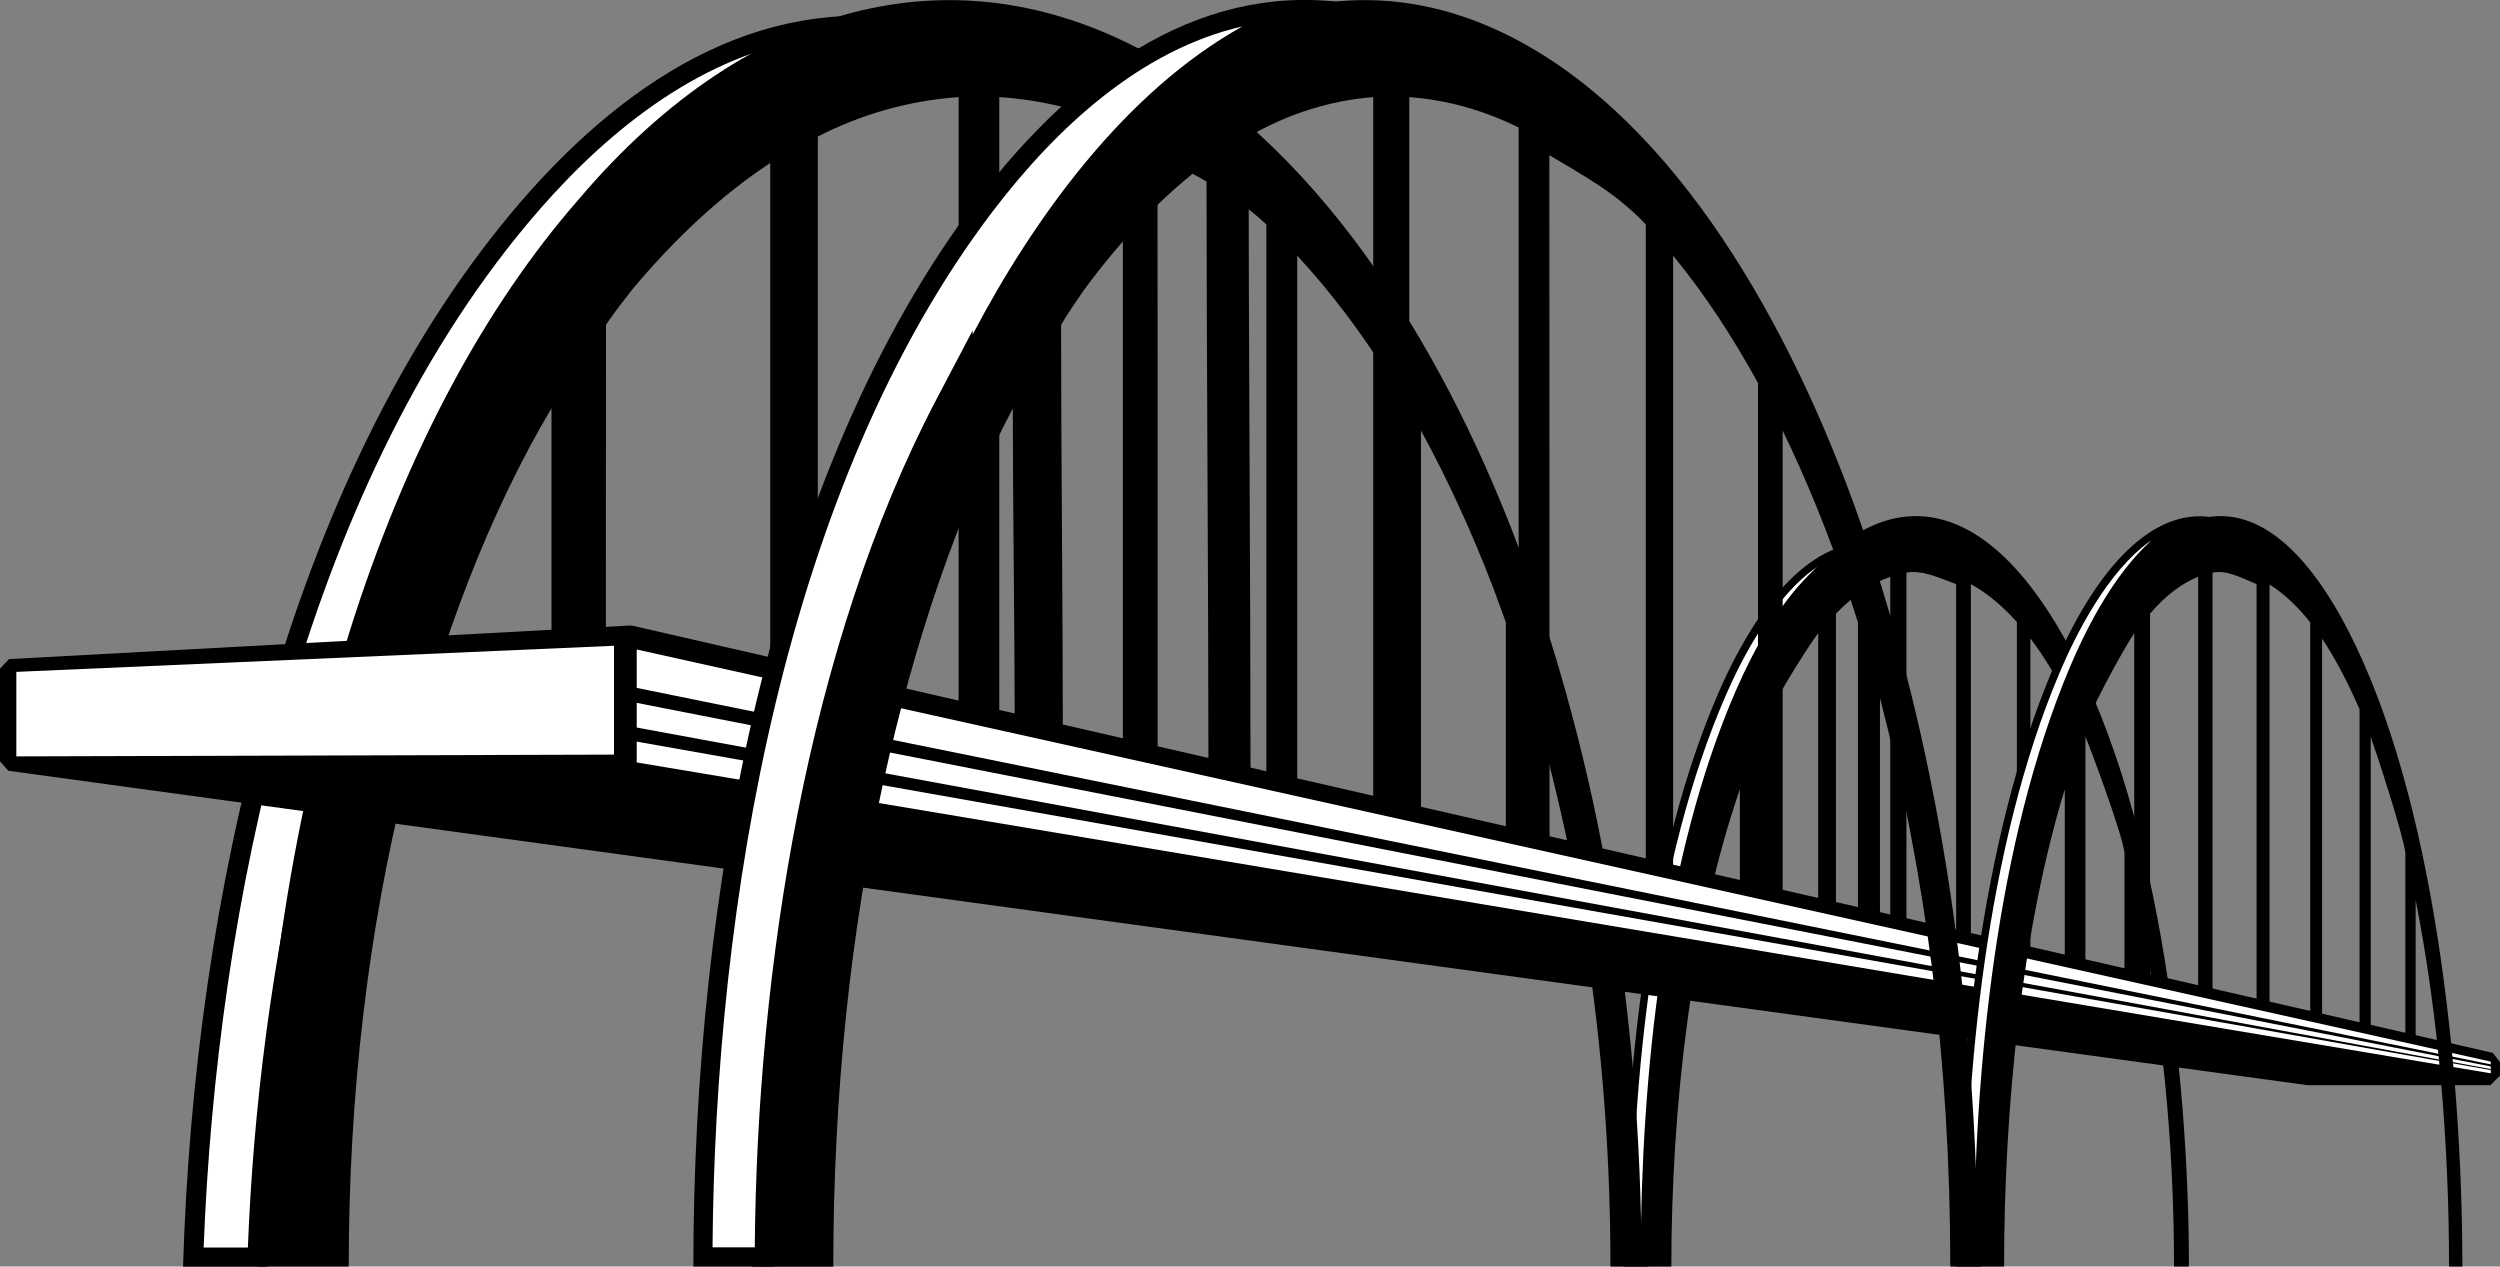 <?xml version="1.0" encoding="UTF-8"?><svg id="Layer_1" xmlns="http://www.w3.org/2000/svg" viewBox="0 0 140.8 71.33"><rect x="0" y="0" width="140.8" height="71.33" fill="#808080" stroke="none"/><defs><style>.cls-1{fill:#fff;}.cls-1,.cls-2{fill-rule:evenodd;}</style></defs><g><path d="M105.81,30.62c-3.29-.5-6.5,2.63-9,8.34-3.97,9.09-5.37,21.55-5.37,32.37h1.38c0-10.82,1.39-23.28,5.37-32.37,2.14-4.91,4.82-7.91,7.62-8.34Z"/><path class="cls-1" d="M102.38,31.9c-2.45,1.65-4.26,5.14-5.17,7.23-4.08,9.35-5.3,21.64-5.33,31.79h.52c.03-10.26,1.26-22.65,5.4-32.11,.93-2.12,2.47-5.06,4.59-6.91Z"/></g><path d="M123.28,71.33c0-10.97-1.75-26.34-7.25-35.8-5.86-10.08-12.82-7.63-17.52,2.25-4.48,9.42-6.06,22.34-6.06,33.55h1.68c0-8.9,1.12-18.95,3.86-26.88v7.96c.37,.07,.72,.14,1.07,.21v-11.02c.23-1.23,2.8-5.25,3.34-5.94v17.62c.33,.06,.67,.13,1,.2v-18.92c.97-1.01,2.01-1.7,3.06-2.08v22.26c.31,.06,.6,.12,.91,.18v-22.67c.91-.16,1.85,.3,2.8,.65v22.8c.27-.07,.54-.14,.83-.21v-22.59c.9,.49,1.76,1.21,2.59,2.13v21.16c.26,.05,.51,.1,.76,.15v-20.39c.85,1.12,1.64,2.46,2.39,3.98v16.81c.24,.05,.48,.09,.71,.14v-15.4c.35,.85,2.06,5.45,2.2,6.53v9.49c.22,.04,.44,.08,.66,.13v-6.97c1.46,6.55,2.13,13.7,2.13,20.67h.85Z"/><g><path d="M10.31,71.33c.62-20.69,5.87-44.22,18.49-59.34C35,4.56,42.69-.31,51.43,1.15c-10.86,1.8-19.42,12.96-24.4,23l.02-.55c-7.81,13.35-11.5,31.58-11.99,47.74h-4.74Z"/><path class="cls-1" d="M44.63,2.36c-5.98,1.3-11.04,5.58-14.95,10.27-12.71,15.23-17.48,38.64-18.21,57.63h2.49c.6-15.44,4.1-33.49,12.1-47.16l2.24-3.84v.22c3.86-6.59,9.4-13.51,16.33-17.12Z"/></g><path d="M14.51,71.33c0-13.02,1.88-25.2,5.16-35.7,3.18-10.15,7.67-18.4,12.92-24.4C37.43,5.52,42.88,1.92,48.5,.59c5.22-1.23,10.56-.52,15.73,2.2,4.78,2.51,9.04,6.56,12.66,11.56,3.41,4.71,6.34,10.36,8.66,16.54,2.21,5.9,3.97,12.41,5.13,19.24,1.13,6.68,1.77,13.82,1.77,21.2h-1.75c0-5.76-.4-11.36-1.15-16.66-.76-5.38-1.9-10.55-3.33-15.36v10.33c-.48-.1-.95-.2-1.41-.29v-14.3c-.24-.66-.48-1.32-.72-1.97-1.21-3.14-2.57-6.11-4.06-8.83v23.91c-.51-.11-1.04-.22-1.57-.33V21.57c-1.65-2.65-3.44-5.06-5.4-7.17v31.65c-.58-.12-1.13-.24-1.74-.36V12.64c-1.94-1.81-3.92-2.72-6.13-3.9,0,6.05,.01,12.1,.01,18.14v18.14c-.65-.33-1.31-.66-1.96-1.01V7.18c-2.33-1.01-4.63-1.56-6.96-1.71V42.56c-.77-.16-1.54-.32-2.29-.48V5.47c-2.66,.18-5.38,.91-7.93,2.22V40.43c-.89-.19-1.78-.37-2.68-.56V9.18c-2.69,1.77-5.29,4.16-7.76,7.11-.5,.64-1.02,1.3-1.49,2,0,6.56-.01,13.11-.01,19.66-.99-.21-2-.42-3.06-.64v-14.32c-3.46,5.84-6.23,12.97-8.24,21.09-2.07,8.32-3.18,17.55-3.18,27.25h-5.14Z"/><g><polygon class="cls-2" points="140.26 61.12 129.98 61.12 .47 43.41 0 42.88 0 37.66 .51 37.12 35.46 35.23 35.62 35.24 140.4 59.3 140.8 59.82 140.8 60.58 140.26 61.12"/><g><polygon class="cls-1" points="34.58 42.5 .92 42.6 .92 37.84 34.58 36.37 34.58 42.5"/><polygon class="cls-1" points="35.86 36.58 140.28 59.79 140.28 60.45 35.86 42.94 35.86 36.58"/></g></g><polygon class="cls-2" points="35.45 40.9 140.44 60.24 140.24 60.26 35.25 41.66 35.45 40.9"/><polygon class="cls-2" points="35.45 38.66 140.44 59.98 140.42 60.09 35.42 39.5 35.45 38.66"/><g><path d="M124.57,29.13c-3.29-.52-6.51,2.73-9,8.65-3.97,9.42-5.37,22.34-5.37,33.55h1.38c0-11.22,1.39-24.13,5.37-33.55,2.15-5.09,4.82-8.2,7.62-8.65Z"/><path class="cls-1" d="M121.14,30.45c-2.45,1.71-4.26,5.33-5.17,7.5-4.09,9.69-5.3,22.43-5.33,32.95h.52c.03-10.64,1.27-23.48,5.4-33.29,.93-2.2,2.47-5.24,4.59-7.16Z"/></g><path d="M138.68,71.33c0-10.97-1.55-26.34-6.42-35.8-5.19-10.08-11.35-7.63-15.51,2.25-3.97,9.42-5.37,22.34-5.37,33.55h1.49c0-8.9,.99-18.95,3.42-26.88v9.67c.32,.07,.64,.14,.95,.21v-12.73c.21-1.23,2.48-5.25,2.96-5.94v19.33c.29,.07,.6,.13,.89,.2v-20.63c.86-1.01,1.78-1.7,2.71-2.08v23.37c.27,.06,.53,.12,.81,.18v-23.78c.8-.16,1.64,.3,2.48,.65v23.75l.73,.03v-23.76c.79,.49,1.56,1.21,2.29,2.13v22.28c.23,.05,.45,.1,.67,.15v-21.51c.75,1.12,1.45,2.46,2.11,3.98v17.96c.21,.05,.43,.09,.63,.14v-16.54c.31,.85,1.82,5.45,1.95,6.53v10.4c.2,.04,.39,.08,.58,.13v-7.88c1.29,6.55,1.88,13.7,1.88,20.67h.75Z"/><path d="M42.38,71.33c0-13.02,1.66-25.2,4.57-35.7,2.81-10.15,6.79-18.4,11.44-24.4,4.28-5.72,9.11-9.32,14.08-10.64,4.62-1.23,9.35-.52,13.93,2.2,4.24,2.51,8.01,6.56,11.21,11.56,3.02,4.71,5.62,10.36,7.67,16.54,1.96,5.9,3.51,12.41,4.54,19.24,1,6.68,1.57,13.82,1.57,21.2h-1.55c0-5.76-.35-11.36-1.01-16.66-.68-5.38-1.69-10.55-2.95-15.36v12.37c-.43-.1-.84-.2-1.24-.29v-16.34c-.21-.66-.43-1.32-.64-1.97-1.07-3.14-2.28-6.11-3.6-8.83v26.29c-.45-.11-.92-.22-1.39-.33V21.57c-1.46-2.65-3.04-5.06-4.78-7.17V49.2c-.51-.12-1-.24-1.54-.36V12.64c-1.71-1.81-3.47-2.72-5.43-3.9,0,12.09,.01,26.82,.01,38.92-.58-.33-1.16-.15-1.74-.49V7.18c-2.06-1.01-4.1-1.56-6.16-1.71V45.96c-.68-.16-1.36-.32-2.03-.48V5.47c-2.35,.18-4.76,.91-7.02,2.22,0,10.92,.11,25.5,.11,36.41-.79-.19-1.58-.37-2.37-.56,0-10.23-.11-24.13-.11-34.36-2.38,1.77-4.69,4.16-6.87,7.11-.44,.64-.9,1.3-1.32,2,0,6.56,.1,16.78,.1,23.33-.88-.21-1.77-.42-2.71-.64,0-4.77-.11-13.21-.11-17.98-3.06,5.84-5.51,12.97-7.3,21.09-1.83,8.32-2.81,17.55-2.81,27.25h-4.55Z"/><g><path d="M39.05,71.33c0-20.95,4.35-44.78,16.01-60.1C60.79,3.71,68.02-1.22,76.44,.26c-10.36,1.83-18.24,13.13-22.73,23.29v-.56c-7.1,13.52-10.11,31.98-10.11,48.34h-4.55Z"/><path class="cls-1" d="M69.96,1.49c-5.69,1.31-10.42,5.65-14.04,10.4-11.75,15.43-15.65,39.13-15.79,58.36h2.38c.12-15.64,2.96-33.91,10.23-47.76l2.04-3.88v.23c3.51-6.68,8.63-13.69,15.17-17.34Z"/></g></svg>
